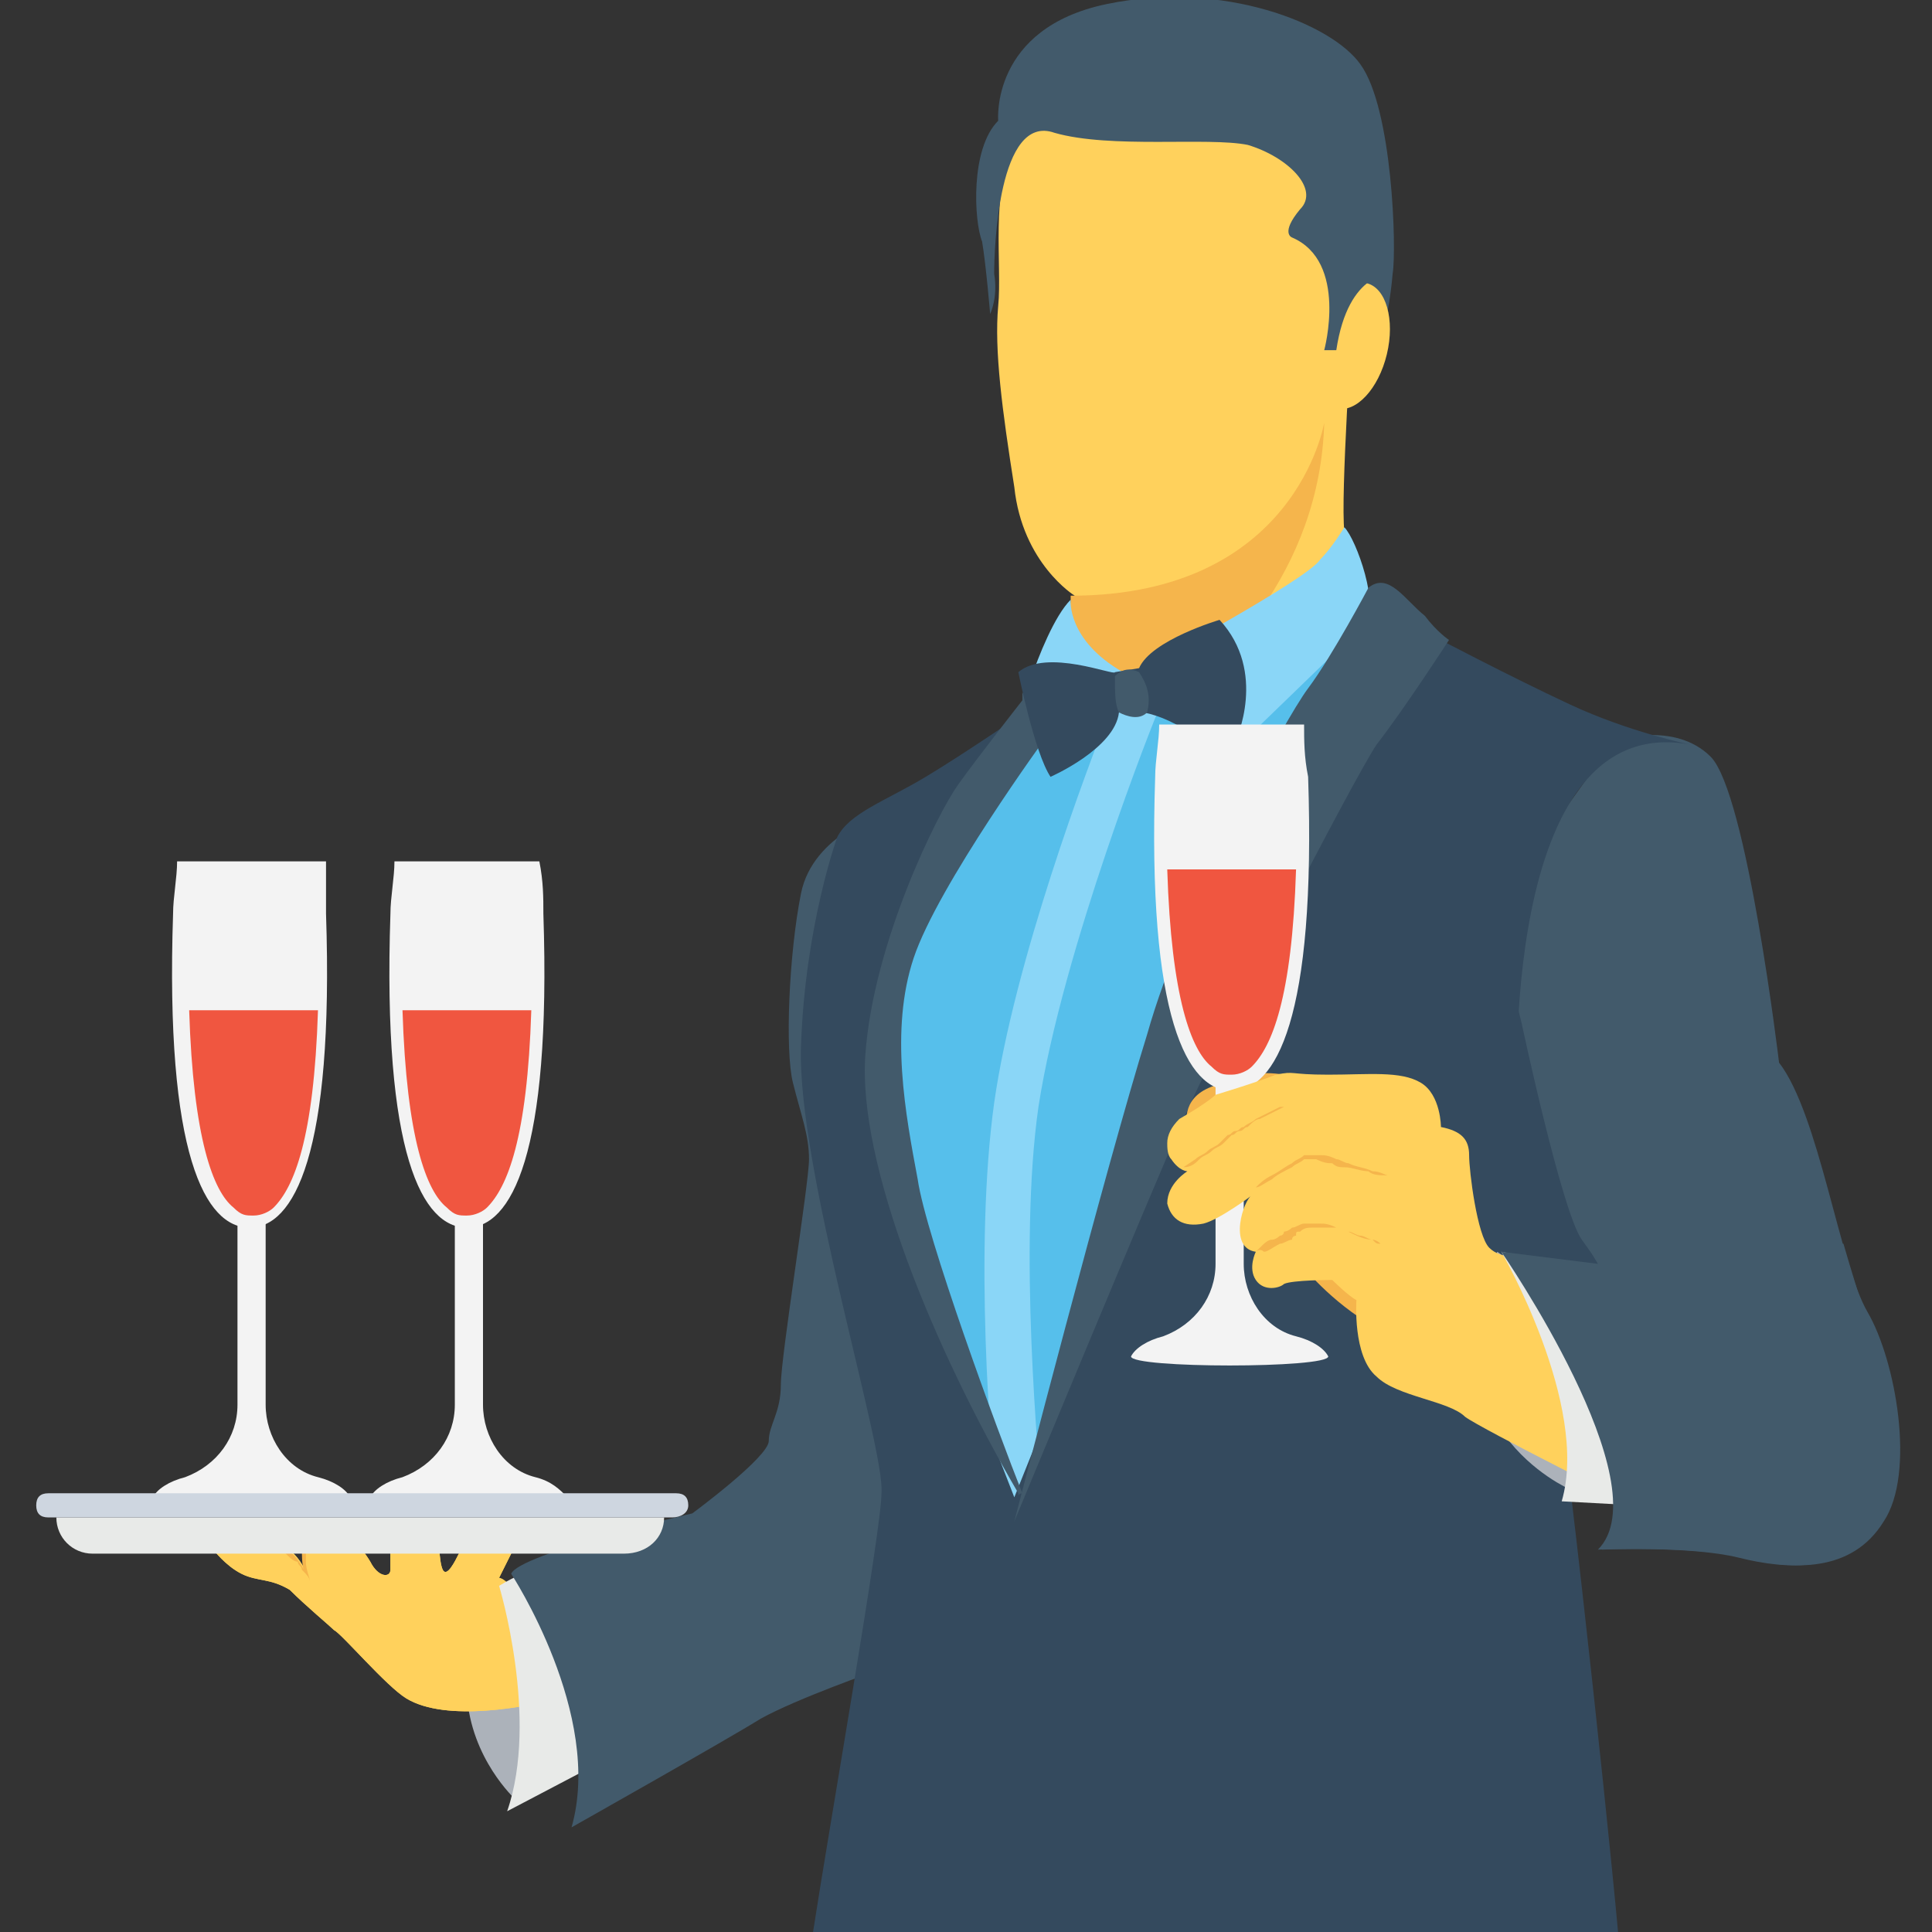 <?xml version="1.0" encoding="utf-8"?>
<!-- Generator: Adobe Illustrator 18.0.0, SVG Export Plug-In . SVG Version: 6.00 Build 0)  -->
<!DOCTYPE svg PUBLIC "-//W3C//DTD SVG 1.1//EN" "http://www.w3.org/Graphics/SVG/1.1/DTD/svg11.dtd">
<svg version="1.1" id="Layer_1" xmlns="http://www.w3.org/2000/svg" xmlns:xlink="http://www.w3.org/1999/xlink" x="0px" y="0px"
	 viewBox="0 0 48 48" enable-background="new 0 0 48 48" xml:space="preserve">
<rect x="0" y="0" width="48" height="48" fill="#333333" stroke="none"/>
<g>
	<g>
		<g>
			<path fill="#425A6B" d="M34.6,6.8c0,0-0.1,1.3-0.4,1.8c-0.3,0.5-0.3,0.5-0.3,0.5l-0.8-3l0,0L34.6,6.8z"/>
		</g>
	</g>
	<g>
		<g>
			<path fill="#FFD15C" d="M26.6,16.1l0.1-1.2v-0.1c0,0-1.3-0.8-1.5-2.7c-0.3-1.9-0.5-3.4-0.4-4.5c0.1-1-0.2-2.9,0.4-3.9
				c0.6-0.9,2.2-1.7,4.4-1.6c2.2,0.1,3.8,0.9,3.8,0.9s0.2,3.8,0.2,4.5s-0.3,4.8-0.2,5.7c0.2,0.9,0.2,0.9,0.2,0.9s-2,3.7-4.4,3.8
				C26.7,18,26.6,16.1,26.6,16.1z"/>
		</g>
	</g>
	<g>
		<path fill="#F5B54C" d="M32.9,10.5c0,0-0.7,4.3-6.3,4.3v0.1l-0.1,1.2c0,0,0.1,1.6,2,1.8C30.3,16.7,32.8,14.2,32.9,10.5z"/>
	</g>
	<g>
		<g>
			<ellipse fill="#344A5E" cx="38.4" cy="28.4" rx="2.6" ry="5.2"/>
		</g>
		<g>
			<g>
				<path fill="#425A6B" d="M37.4,31.1c0,0,4,5.8,2.4,7.4c0,0,2.3-0.1,3.5,0.2c1.2,0.3,2.7,0.4,3.5-0.9c0.8-1.2,0.3-4-0.4-5.2
					c-0.7-1.2-1.2-4.9-2.2-6.2c0,0-0.8-6.7-1.7-7.6c-0.9-0.9-2.4-0.4-2.4-0.4l-3,4.2l0.7,2.8c0,0,1,4.7,1.5,5.4
					c0.5,0.7,0.5,0.7,0.5,0.7L37.4,31.1z"/>
			</g>
		</g>
		<g>
			<g>
				<path fill="#56BFEB" d="M32.1,16.4h2.1c0,0-6.6,18.4-7.4,21.4c-0.8,3-0.8,3-0.8,3S21,31.2,21,29s1.9-8.3,1.9-8.3l3.6-3.3
					L32.1,16.4z"/>
			</g>
		</g>
		<g>
			<g>
				<g>
					<path fill="#8AD6F7" d="M25.9,37.5c-0.1-1.3-0.6-6.5-0.1-10c0.6-3.9,2.9-9.7,3-9.9h-1.2c-0.6,1.5-2.4,6.3-2.9,9.8
						c-0.5,3.6-0.1,8.7,0.1,10.2H25.9z"/>
				</g>
			</g>
		</g>
		<g>
			<g>
				<g>
					<g>
						<path fill="#F3F3F3" d="M8.7,37.2c0,0.3-4.9,0.3-4.9,0c0.1-0.2,0.4-0.4,0.8-0.5c0.8-0.3,1.3-1,1.3-1.8v-5.8h0.7v5.8
							c0,0.8,0.5,1.6,1.3,1.8C8.3,36.8,8.6,37,8.7,37.2z"/>
					</g>
				</g>
				<g>
					<g>
						<path fill="#F3F3F3" d="M8.1,21.4H4.4c0,0.4-0.1,0.9-0.1,1.3c-0.2,6,0.8,7.8,1.9,7.8s2.1-1.8,1.9-7.8
							C8.1,22.3,8.1,21.9,8.1,21.4z"/>
					</g>
					<g>
						<g>
							<path fill="#F05640" d="M4.7,25.1c0.1,3.2,0.6,4.5,1.1,4.9c0.2,0.2,0.3,0.2,0.5,0.2c0.2,0,0.4-0.1,0.5-0.2
								c0.5-0.5,1-1.7,1.1-4.9H4.7z"/>
						</g>
					</g>
				</g>
			</g>
			<g>
				<g>
					<g>
						<path fill="#F3F3F3" d="M14.1,37.2c0,0.3-4.9,0.3-4.9,0c0.1-0.2,0.4-0.4,0.8-0.5c0.8-0.3,1.3-1,1.3-1.8v-5.8H12v5.8
							c0,0.8,0.5,1.6,1.3,1.8C13.7,36.8,13.9,37,14.1,37.2z"/>
					</g>
				</g>
				<g>
					<g>
						<path fill="#F3F3F3" d="M13.4,21.4H9.8c0,0.4-0.1,0.9-0.1,1.3c-0.2,6,0.8,7.8,1.9,7.8s2.1-1.8,1.9-7.8
							C13.5,22.3,13.5,21.9,13.4,21.4z"/>
					</g>
					<g>
						<g>
							<path fill="#F05640" d="M10,25.1c0.1,3.2,0.6,4.5,1.1,4.9c0.2,0.2,0.3,0.2,0.5,0.2s0.4-0.1,0.5-0.2c0.5-0.5,1-1.7,1.1-4.9H10
								z"/>
						</g>
					</g>
				</g>
			</g>
		</g>
		<g>
			<g>
				<path fill="#ACB2BA" d="M12.8,44.7c0,0-1.1-1-1.2-2.6c-0.1-1,0.4-2.6,0.8-2.7c0.4-0.1,0.9,0.2,0.9,0.2S14.5,44,12.8,44.7z"/>
			</g>
		</g>
		<g>
			<g>
				<path fill="#FFD15C" d="M5.3,38.5c0,0,0.3,0.4,0.7,0.6s0.7,0.1,1.2,0.4c0.4,0.4,1,0.9,1.1,1c0.2,0.1,1.3,1.4,1.8,1.7
					c1,0.6,3,0.2,3.8,0c0.8-0.2,0.8-0.2,0.8-0.2l-1.1-2.2l-0.7,0.3c0,0-0.1-0.8-0.5-0.9c0,0,0.2-0.4,0.3-0.6c0-0.2,0.2-0.4,0.2-0.4
					l-1.2,0.1c0,0-0.2,0.1-0.3,0.3c-0.1,0.2-0.3,0.6-0.4,0.4s-0.1-0.9-0.1-0.9l-1.2,0.1c0,0,0,0.6,0,0.8c0,0.2-0.3,0.2-0.5-0.2
					C8.9,38.3,8.5,38,8.5,38h-1c0,0,0,0.9,0.1,1.1c0.1,0.2,0.1,0.2,0.1,0.2S7.5,38.6,7,38.4S5.3,38.5,5.3,38.5z"/>
			</g>
		</g>
		<g>
			<g>
				<path fill="#FFD15C" d="M5.3,38.5c0,0,0.3,0.4,0.7,0.6s0.7,0.1,1.2,0.4c0.4,0.4,1,0.9,1.1,1c0.2,0.1,1.3,1.4,1.8,1.7
					c1,0.6,3,0.2,3.8,0c0.8-0.2,0.8-0.2,0.8-0.2l-1.1-2.2l-0.7,0.3c0,0-0.1-0.8-0.5-0.9c0,0,0.2-0.4,0.3-0.6c0-0.2,0.2-0.4,0.2-0.4
					l-1.2,0.1c0,0-0.2,0.1-0.3,0.3c-0.1,0.2-0.3,0.6-0.4,0.4s-0.1-0.9-0.1-0.9l-1.2,0.1c0,0,0,0.6,0,0.8c0,0.2-0.3,0.2-0.5-0.2
					C8.9,38.3,8.5,38,8.5,38h-1c0,0,0,0.9,0.1,1.1c0.1,0.2,0.1,0.2,0.1,0.2S7.5,38.6,7,38.4S5.3,38.5,5.3,38.5z"/>
			</g>
		</g>
		<g>
			<g>
				<path fill="#E8EAE8" d="M12.4,39.4c0,0,1,3.3,0.2,5.6l4-2.1l-1.5-4.4C14.2,38.7,13.2,38.9,12.4,39.4z"/>
			</g>
		</g>
		<g>
			<g>
				<path fill="#425A6B" d="M12.7,39.1c0,0,2.3,3.5,1.5,6.3c0,0,3.9-2.2,4.7-2.7c0.9-0.5,2.9-1.2,2.9-1.2l0.5-9.3L22,20.2
					c0,0-1.8,0.5-2.1,2c-0.3,1.5-0.4,3.9-0.2,4.7c0.2,0.8,0.4,1.3,0.4,1.9c0,0.6-0.7,4.9-0.7,5.6c0,0.7-0.3,1-0.3,1.4
					s-1.9,1.8-1.9,1.8S12.9,38.6,12.7,39.1z"/>
			</g>
		</g>
		<g>
			<g>
				<path fill="#344A5E" d="M21.9,37.1c0,0.9-1.3,8.3-1.7,10.9h20c-0.3-3.3-1.5-14.4-1.8-15.4c-0.3-1.2-0.7-5.2-0.7-5.2
					s-0.5-9.8,4.3-8.9c0,0-1.5-0.3-3-1c-1.5-0.7-3.4-1.7-3.4-1.7s-4.3,5.6-5.8,9.6c-1.5,4.1-4.6,11.8-4.6,11.8s-2.3-5.9-2.5-6.6
					c-0.2-0.7-1.1-4.4-0.3-6.9c0.8-2.5,3.2-6.1,3.2-6.1S24,18.7,23,19.3c-1,0.6-1.9,0.9-2.2,1.5c0,0-0.8,2.2-0.9,5.2
					C19.8,29,22,36,21.9,37.1z"/>
			</g>
		</g>
		<g>
			<g>
				<path fill="#ACB2BA" d="M39,37c0,0-3.7-1.6-1.8-5.9l2.1,1.5C39.3,32.5,41.6,36,39,37z"/>
			</g>
		</g>
		<g>
			<g>
				<path fill="#425A6B" d="M25.4,37.1c-0.6-1.5-2.4-6.4-2.6-7.8c-0.3-1.6-0.7-3.7-0.1-5.5c0.6-1.8,3.3-5.5,3.3-5.5l-0.6-1.1l0,0.2
					c0,0-1.1,1.4-1.6,2.1c-0.5,0.7-2.1,3.9-2.3,6.7c-0.2,2.7,1.7,7.3,3.8,10.9C25.3,37.2,25.3,37.1,25.4,37.1z"/>
			</g>
		</g>
		<g>
			<g>
				<path fill="#F5B54C" d="M7.6,38.8c0-0.2,0-0.3,0-0.4c0,0,0,0-0.1,0c0,0.3,0,0.6,0.1,0.7c-0.1-0.2-0.3-0.6-0.7-0.7c0,0,0,0-0.1,0
					C7,38.5,7,38.5,7.1,38.6c0.1,0.1,0.2,0.2,0.3,0.2c0,0.1,0.1,0.1,0.1,0.2c0.1,0.1,0.2,0.2,0.2,0.3c0,0,0,0,0,0
					C7.7,39.2,7.6,39,7.6,38.8z"/>
			</g>
		</g>
		<g>
			<g>
				<path fill="none" d="M8.7,38.1c0.3,0.4,0.4,0.8,0.4,1.3c0,0.1,0,0.2,0,0.3c0,0.1,0.2,0.2,0.3,0.1c0.1,0,0.1-0.1,0.1-0.2
					c0-0.4,0-0.8,0-1.2c0,0.2,0,0.4,0,0.6c0,0.1,0,0.2-0.1,0.2c-0.1,0-0.1,0-0.2-0.1c0-0.1,0-0.1,0-0.2c-0.1-0.6-0.5-1.1-1-1.2"/>
			</g>
		</g>
		<g>
			<g>
				<g>
					<g>
						<path fill="#E8EAE8" d="M16.5,37.7H1.4l0,0c0,0.5,0.4,0.9,0.9,0.9h13.2C16.1,38.6,16.5,38.2,16.5,37.7L16.5,37.7z"/>
					</g>
				</g>
			</g>
			<g>
				<g>
					<g>
						<path fill="#CED6E0" d="M16.7,37.7H1.2c-0.2,0-0.3-0.1-0.3-0.3s0.1-0.3,0.3-0.3h15.6c0.2,0,0.3,0.1,0.3,0.3
							S16.9,37.7,16.7,37.7z"/>
					</g>
				</g>
			</g>
		</g>
		<g>
			<g>
				<g>
					<path fill="#8AD6F7" d="M26.6,14.9c0,0-0.1,1,1.3,1.8c0,0-1.5,1.2-1.8,2.2c0,0-0.7-1.3-0.5-2C25.8,16.3,26.2,15.3,26.6,14.9z"
						/>
				</g>
			</g>
			<g>
				<g>
					<path fill="#8AD6F7" d="M28.2,16.7c0,0,2.1,1.6,2.4,2c0,0,2.9-2.8,3.3-3.2c0.4-0.4-0.2-2.1-0.5-2.4c0,0-0.3,0.5-0.6,0.8
						C32.5,14.4,28.2,16.7,28.2,16.7z"/>
				</g>
			</g>
		</g>
		<g>
			<g>
				<g>
					<path fill="#344A5E" d="M25.3,16.7c0,0,0.4,2,0.8,2.6c0,0,1.6-0.7,1.7-1.6c0,0,0.6-0.2,1.6,0.4c1,0.6,1.3,0.3,1.3,0.3
						s0.8-1.7-0.4-3c0,0-1.7,0.5-2,1.2l-0.6,0.1C27.7,16.8,26,16.1,25.3,16.7z"/>
				</g>
			</g>
			<g>
				<g>
					<path fill="#425A6B" d="M27.8,17.7c0.2,0.1,0.5,0.2,0.7,0c0.1-0.4,0-0.7-0.2-1c-0.2-0.1-0.4-0.1-0.6,0.1
						C27.7,17.2,27.7,17.5,27.8,17.7z"/>
				</g>
			</g>
		</g>
		<g>
			<g>
				<path fill="#425A6B" d="M34,14.6c0,0-0.9,1.7-1.5,2.5c-0.6,0.8-3.1,5.4-4,8.6c-1,3.2-3.3,12.1-3.3,12.1s3.4-8.2,4.2-10
					c0.8-1.8,4.2-8.4,4.8-9.3c0.7-0.9,1.8-2.6,1.8-2.6s-0.3-0.2-0.6-0.6C34.9,14.9,34.5,14.2,34,14.6z"/>
			</g>
		</g>
		<g>
			<g>
				<g>
					<path fill="#F5B54C" d="M29.5,28c0,0-0.2-0.7,0.6-1c0.8-0.3,1.2-0.4,1.8-0.3c0.6,0.1,0.6,0.1,0.6,0.1L29.5,28z"/>
				</g>
				<g>
					<g>
						<g>
							<path fill="#F3F3F3" d="M33,33.7c0,0.3-4.9,0.3-4.9,0c0.1-0.2,0.4-0.4,0.8-0.5c0.8-0.3,1.3-1,1.3-1.8v-5.8h0.7v5.8
								c0,0.8,0.5,1.6,1.3,1.8C32.6,33.3,32.9,33.5,33,33.7z"/>
						</g>
					</g>
					<g>
						<g>
							<path fill="#F3F3F3" d="M32.4,18h-3.6c0,0.4-0.1,0.9-0.1,1.3c-0.2,6,0.8,7.8,1.9,7.8s2.1-1.8,1.9-7.8
								C32.4,18.8,32.4,18.4,32.4,18z"/>
						</g>
						<g>
							<g>
								<path fill="#F05640" d="M29,21.6c0.1,3.2,0.6,4.5,1.1,4.9c0.2,0.2,0.3,0.2,0.5,0.2c0.2,0,0.4-0.1,0.5-0.2
									c0.5-0.5,1-1.7,1.1-4.9H29z"/>
							</g>
						</g>
					</g>
				</g>
			</g>
			<g>
				<g>
					<path fill="#F5B54C" d="M32.4,31.5c0,0,0.8,1,2,1.6c1.2,0.6,1.2,0.6,1.2,0.6l-2-2.4L32.4,31.5z"/>
				</g>
			</g>
			<g>
				<g>
					<path fill="#FFD15C" d="M29.3,27.8C29.1,28,29,28.2,29,28.4c0,0.1,0,0.3,0.1,0.4c0.2,0.3,0.4,0.3,0.4,0.3s-0.5,0.3-0.5,0.8
						c0.1,0.4,0.4,0.6,0.9,0.5c0.4-0.1,1.2-0.7,1.2-0.7c-0.2,0.1-0.6,1.3,0.1,1.4c0,0-0.2,0.4,0,0.7c0.2,0.3,0.6,0.2,0.7,0.1
						c0.2-0.1,1.2-0.1,1.2-0.1s0.4,0.4,0.6,0.5c0,0-0.1,1.4,0.5,1.9c0.5,0.5,1.8,0.6,2.2,1c0.4,0.3,4.4,2.3,4.4,2.3l-0.4-5.2
						l-2.6-1.1c0,0-0.5,0.1-0.8-0.2s-0.5-1.9-0.5-2.3c0-0.4-0.2-0.6-0.7-0.7c0,0,0-0.8-0.5-1.1c-0.5-0.3-1.3-0.2-2.3-0.2
						c-1,0-0.8-0.1-1.3,0c-0.5,0.2-1.5,0.5-1.5,0.5S30,27.4,29.3,27.8z"/>
				</g>
			</g>
			<g>
				<g>
					<path fill="#E8EAE8" d="M38.3,31.3l-1-0.2c0,0,2.2,3.8,1.5,6.2l3.7,0.2L38.3,31.3z"/>
				</g>
			</g>
			<g>
				<g>
					<path fill="#425A6B" d="M45.8,30.9h-6.4c0.3,0.5,0.3,0.5,0.3,0.5l-2.4-0.3c0,0,4,5.8,2.4,7.4c0,0,2.3-0.1,3.5,0.2
						c1.2,0.3,2.7,0.4,3.5-0.9c0.8-1.2,0.3-4-0.4-5.2C46.2,32.2,46,31.6,45.8,30.9z"/>
				</g>
			</g>
			<g>
				<g>
					<path fill="#F5B54C" d="M29.4,29l0.3-0.2c0.1-0.1,0.2-0.1,0.3-0.2c0.1-0.1,0.2-0.1,0.3-0.2c0,0,0.1-0.1,0.1-0.1
						c0,0,0.1-0.1,0.1-0.1c0.1,0,0.1-0.1,0.2-0.1c0.1,0,0.1-0.1,0.2-0.1c0.1-0.1,0.2-0.1,0.3-0.2c0.2-0.1,0.4-0.2,0.6-0.3l0,0l0,0
						l1.2,0l0.6,0c0.1,0,0.2,0,0.3,0c0.1,0,0.1,0,0.2,0c0.1,0,0.1,0,0.2,0c0,0-0.1,0-0.1,0c-0.1,0-0.1,0-0.2,0c-0.1,0-0.2,0-0.3,0
						c-0.2,0-0.4,0-0.6,0c-0.2,0-0.4,0-0.6,0c-0.2,0-0.4,0-0.6,0l0,0c-0.2,0.1-0.4,0.2-0.6,0.3c-0.1,0-0.2,0.1-0.3,0.2
						c-0.1,0-0.1,0.1-0.2,0.1c-0.1,0-0.1,0.1-0.2,0.1c0,0-0.1,0.1-0.1,0.1c0,0-0.1,0.1-0.1,0.1c-0.1,0.1-0.2,0.1-0.3,0.2
						c-0.1,0.1-0.2,0.1-0.3,0.2C29.7,28.9,29.6,29,29.4,29z"/>
				</g>
			</g>
			<g>
				<g>
					<path fill="#F5B54C" d="M31.1,29.6c0,0,0,0,0.1-0.1c0.1-0.1,0.2-0.2,0.4-0.3c0.2-0.1,0.3-0.2,0.5-0.3c0.1-0.1,0.2-0.1,0.3-0.2
						c0,0,0.1,0,0.1,0l0,0l0,0l0,0l0,0l0,0c0,0,0,0,0,0c0,0,0,0,0.1,0c0.1,0,0.1,0,0.2,0c0.1,0,0.2,0,0.4,0.1c0.1,0,0.2,0.1,0.3,0.1
						c0.2,0.1,0.4,0.1,0.6,0.2c0.2,0,0.3,0.1,0.4,0.1c0.1,0,0.1,0,0.1,0c0,0,0,0,0,0s-0.1,0-0.2,0c-0.1,0-0.3,0-0.4-0.1
						c-0.2,0-0.4-0.1-0.6-0.1c-0.1,0-0.2,0-0.3-0.1c-0.1,0-0.2,0-0.4-0.1c-0.1,0-0.1,0-0.2,0c0,0,0,0,0,0c0,0,0,0,0,0l0,0l0,0
						c0,0,0,0,0,0l0,0l0,0c0,0-0.1,0-0.1,0c-0.1,0.1-0.2,0.1-0.3,0.2c-0.2,0.1-0.4,0.2-0.5,0.3c-0.2,0.1-0.3,0.2-0.4,0.2
						C31.1,29.6,31.1,29.6,31.1,29.6z"/>
				</g>
			</g>
			<g>
				<g>
					<path fill="#F5B54C" d="M31.2,31.1c0,0,0,0,0.1-0.1c0.1-0.1,0.2-0.2,0.3-0.2c0.1,0,0.2-0.1,0.2-0.1c0,0,0.1,0,0.1-0.1
						c0,0,0.1,0,0.2-0.1c0.1,0,0.2-0.1,0.3-0.1c0.1,0,0.2,0,0.4,0c0.1,0,0.2,0,0.4,0.1c0.1,0,0.2,0.1,0.3,0.1c0.1,0,0.2,0.1,0.3,0.1
						c0.1,0,0.2,0.1,0.3,0.1c0.1,0,0.2,0.1,0.2,0.1c0.1,0,0.1,0,0.2,0c0,0,0.1,0,0.1,0c0,0,0,0,0,0s0,0,0,0c0,0-0.1,0-0.1,0
						c-0.1,0-0.1,0-0.2,0c-0.1,0-0.1,0-0.2-0.1c-0.2,0-0.4-0.1-0.6-0.2c-0.1,0-0.2-0.1-0.3-0.1c-0.1,0-0.2,0-0.3,0
						c-0.1,0-0.2,0-0.3,0c-0.1,0-0.2,0-0.3,0.1c-0.1,0-0.1,0-0.1,0.1c0,0-0.1,0-0.1,0.1c-0.1,0-0.2,0.1-0.3,0.1
						c-0.2,0.1-0.3,0.2-0.4,0.2C31.3,31,31.2,31.1,31.2,31.1z"/>
				</g>
			</g>
		</g>
	</g>
	<g>
		<g>
			
				<ellipse transform="matrix(0.972 0.233 -0.233 0.972 2.926 -7.597)" fill="#FFD15C" cx="33.6" cy="8.6" rx="0.9" ry="1.6"/>
		</g>
	</g>
	<g>
		<g>
			<path fill="#425A6B" d="M34.6,6.8c0,0-1.1-0.1-1.4,1.9h-0.3c0,0,0.6-2.2-0.8-2.8c0,0-0.3-0.1,0.2-0.7C32.8,4.7,32,3.9,31,3.6
				c-1-0.2-3.4,0.1-4.8-0.3c-1.4-0.5-1.5,2.9-1.5,3.5c0.1,0.6-0.1,1-0.1,1s-0.1-1.2-0.2-1.8c-0.2-0.5-0.3-2.3,0.4-3
				c0,0-0.2-2.3,2.7-2.9c2.9-0.6,5.6,0.5,6.3,1.5C34.6,2.7,34.7,6.2,34.6,6.8z"/>
		</g>
	</g>
</g>
</svg>
